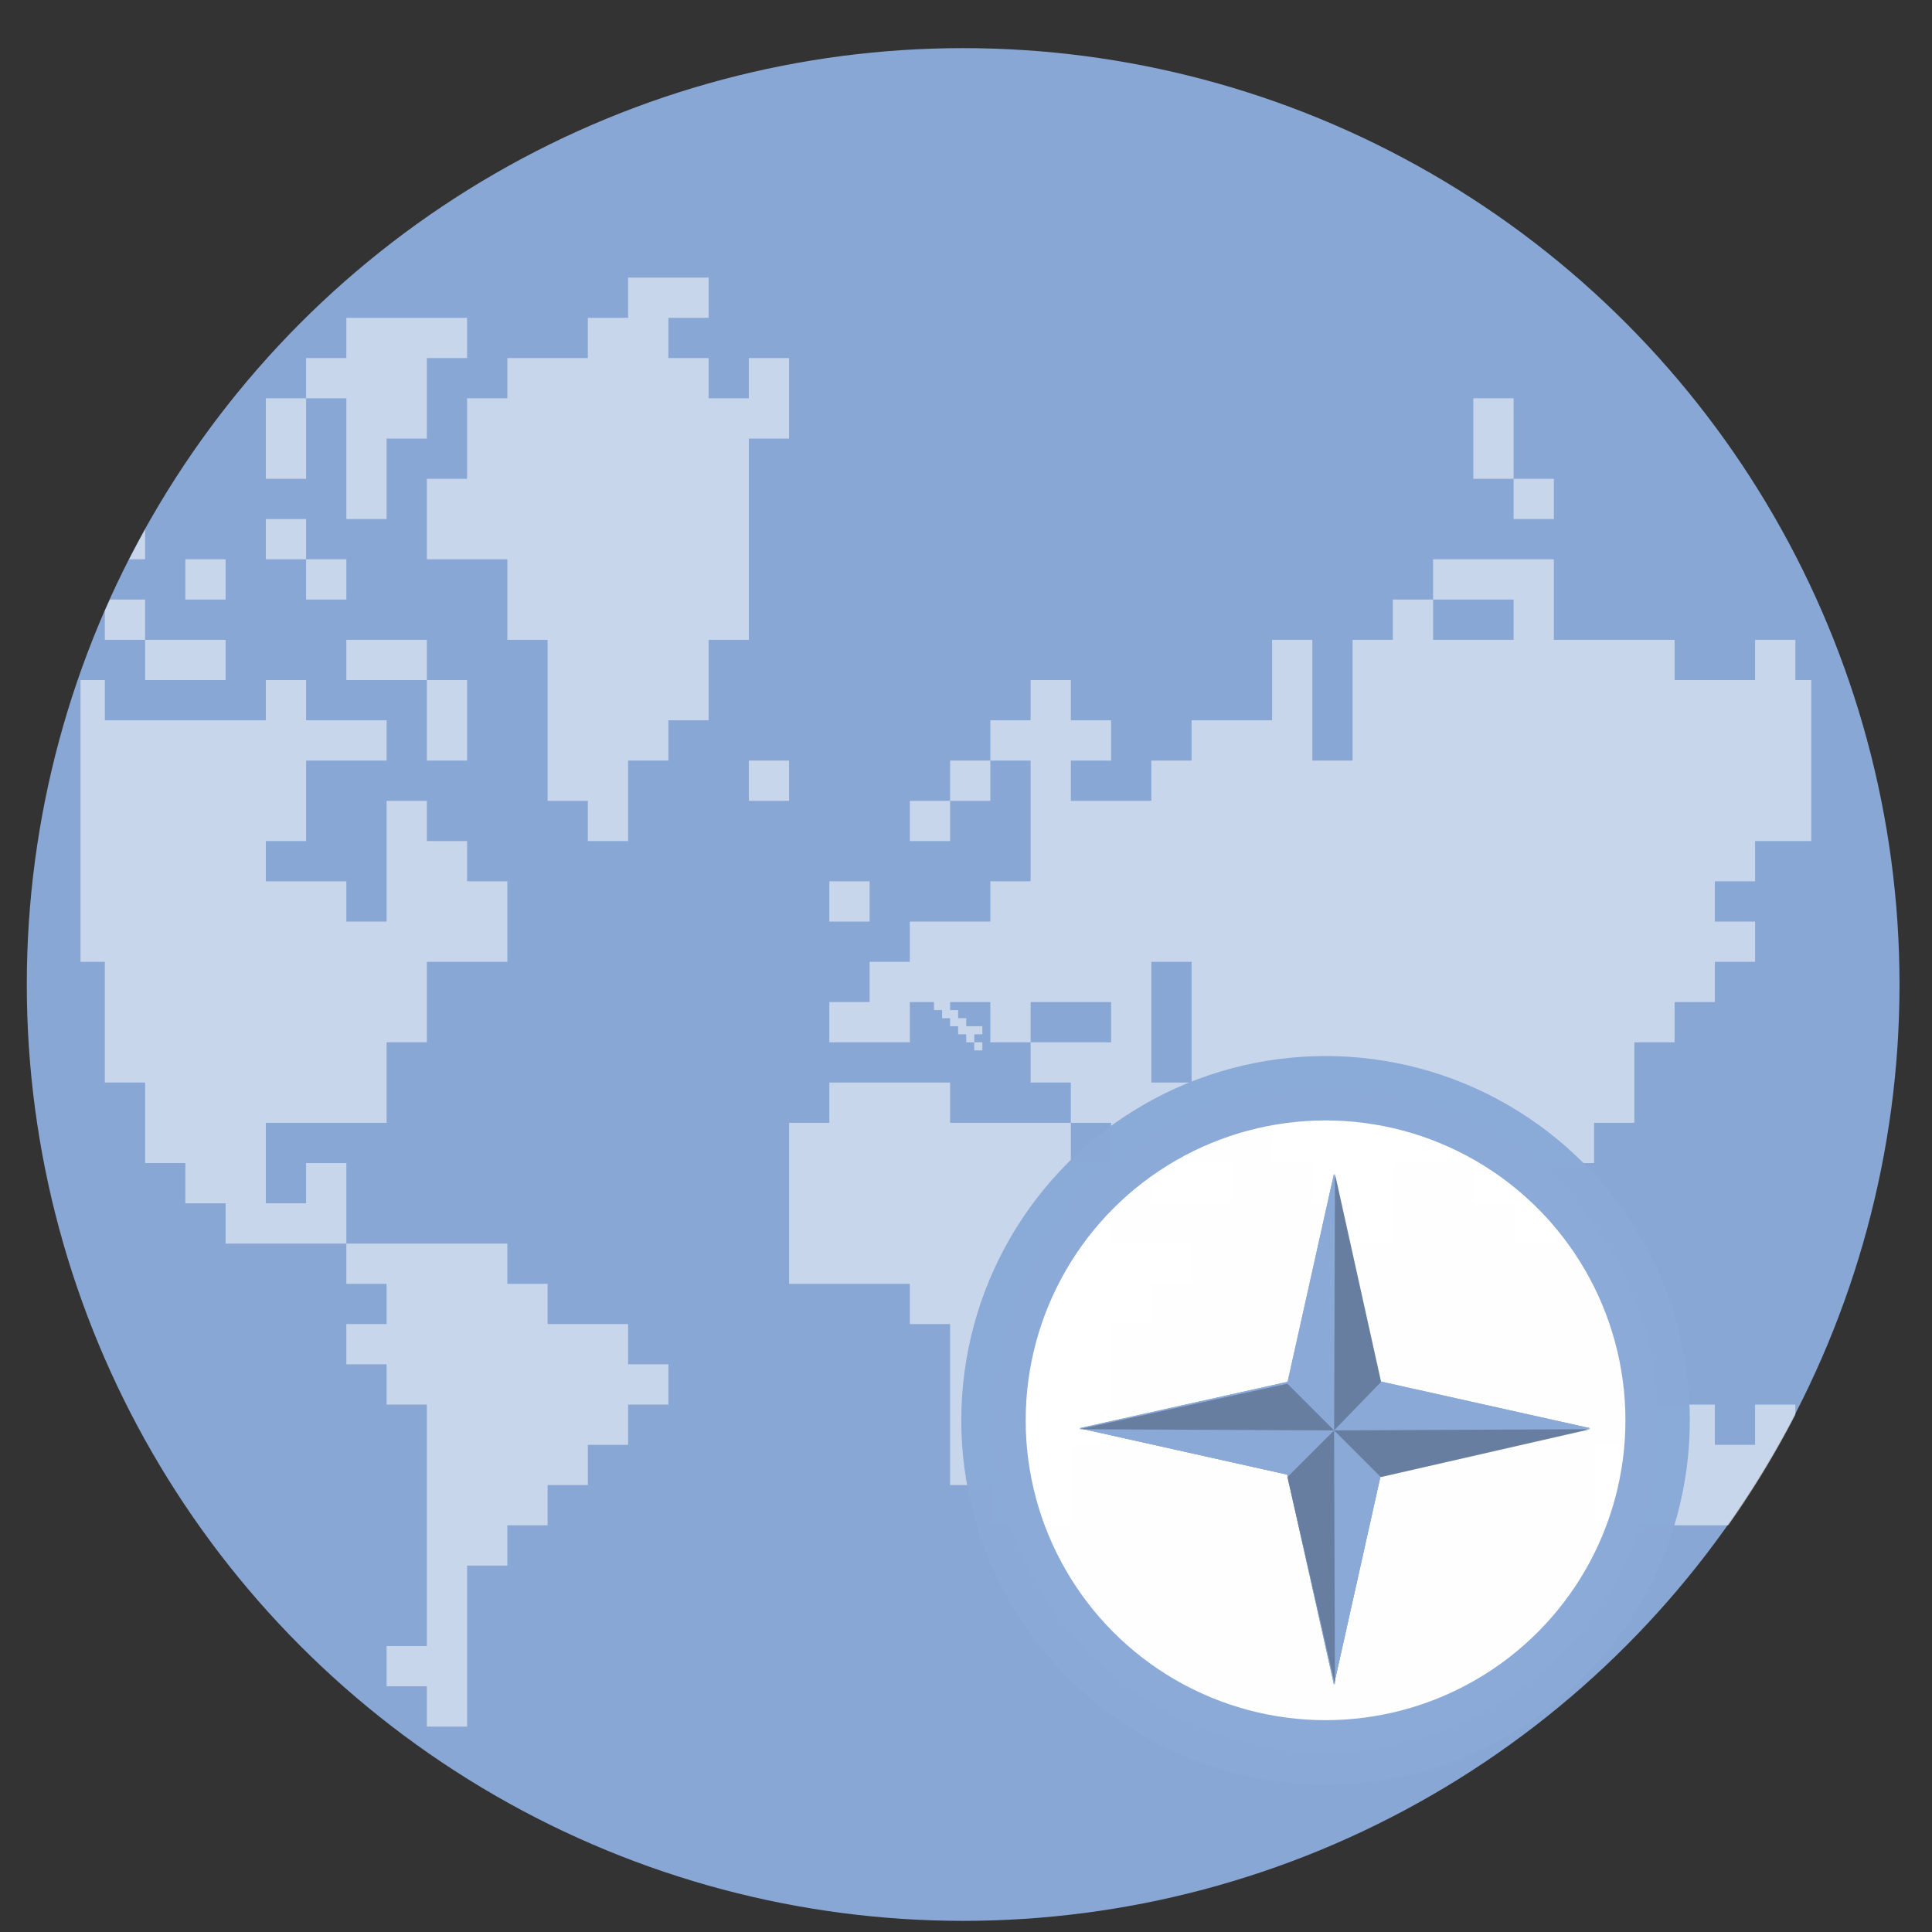 <?xml version="1.0" encoding="UTF-8" standalone="no"?>
<svg
   xmlns:dc="http://purl.org/dc/elements/1.1/"
   xmlns:cc="http://creativecommons.org/ns#"
   xmlns:rdf="http://www.w3.org/1999/02/22-rdf-syntax-ns#"
   xmlns:svg="http://www.w3.org/2000/svg"
   xmlns="http://www.w3.org/2000/svg"
   xmlns:sodipodi="http://sodipodi.sourceforge.net/DTD/sodipodi-0.dtd"
   xmlns:inkscape="http://www.inkscape.org/namespaces/inkscape"
   height="48"
   width="48"
   version="1.1"
   id="svg6"
   sodipodi:docname="kgeography.svg"
   inkscape:version="1.0.2 (e86c870879, 2021-01-15)">
  <rect width="100%" height="100%" fill="#333333" stroke="none"/>
  <defs
     id="defs10">
    <clipPath
       id="a">
      <rect
         height="43"
         ry="1.453"
         width="43"
         x="2"
         y="3"
         id="rect2" />
    </clipPath>
  </defs>
  <sodipodi:namedview
     pagecolor="#ffffff"
     bordercolor="#666666"
     borderopacity="1"
     objecttolerance="10"
     gridtolerance="10"
     guidetolerance="10"
     inkscape:pageopacity="0"
     inkscape:pageshadow="2"
     inkscape:window-width="1920"
     inkscape:window-height="1031"
     id="namedview8"
     showgrid="false"
     inkscape:zoom="6.6880515"
     inkscape:cx="-2.1262628"
     inkscape:cy="41.987249"
     inkscape:window-x="0"
     inkscape:window-y="24"
     inkscape:window-maximized="1"
     inkscape:current-layer="svg6"
     inkscape:document-rotation="0" />
  <circle
     cx="23.941"
     cy="31.535"
     fill="#74a2f3"
     opacity=".99"
     r="13.233"
     transform="matrix(1.758 0 0 1.758 -18.159 -30.979)"
     id="circle2"
     style="fill:#8aa9d6;fill-opacity:0.994" />
  <path
     id="path7"
     clip-path="url(#a)"
     d="M 15.605 6.896 L 15.605 7.896 L 14.605 7.896 L 14.605 8.896 L 12.605 8.896 L 12.605 9.896 L 11.605 9.896 L 11.605 10.896 L 11.605 11.896 L 10.605 11.896 L 10.605 12.896 L 10.605 13.896 L 12.605 13.896 L 12.605 14.896 L 12.605 15.896 L 13.605 15.896 L 13.605 16.896 L 13.605 17.896 L 13.605 18.896 L 13.605 19.896 L 14.605 19.896 L 14.605 20.896 L 15.605 20.896 L 15.605 19.896 L 15.605 18.896 L 16.605 18.896 L 16.605 17.896 L 17.605 17.896 L 17.605 16.896 L 17.605 15.896 L 18.605 15.896 L 18.605 14.896 L 18.605 13.896 L 18.605 12.896 L 18.605 11.896 L 18.605 10.896 L 19.605 10.896 L 19.605 9.896 L 19.605 8.896 L 18.605 8.896 L 18.605 9.896 L 17.605 9.896 L 17.605 8.896 L 16.605 8.896 L 16.605 7.896 L 17.605 7.896 L 17.605 6.896 L 15.605 6.896 z M 8.605 7.896 L 8.605 8.896 L 7.605 8.896 L 7.605 9.896 L 8.605 9.896 L 8.605 10.896 L 8.605 11.896 L 8.605 12.896 L 9.605 12.896 L 9.605 11.896 L 9.605 10.896 L 10.605 10.896 L 10.605 9.896 L 10.605 8.896 L 11.605 8.896 L 11.605 7.896 L 8.605 7.896 z M 7.605 9.896 L 6.605 9.896 L 6.605 10.896 L 6.605 11.896 L 7.605 11.896 L 7.605 10.896 L 7.605 9.896 z M 36.605 9.896 L 36.605 10.896 L 36.605 11.896 L 37.605 11.896 L 37.605 10.896 L 37.605 9.896 L 36.605 9.896 z M 37.605 11.896 L 37.605 12.896 L 38.605 12.896 L 38.605 11.896 L 37.605 11.896 z M 6.605 12.896 L 6.605 13.896 L 7.605 13.896 L 7.605 12.896 L 6.605 12.896 z M 7.605 13.896 L 7.605 14.896 L 8.605 14.896 L 8.605 13.896 L 7.605 13.896 z M 3.605 13.152 A 23.268 23.268 0 0 0 3.209 13.896 L 3.605 13.896 L 3.605 13.152 z M 4.605 13.896 L 4.605 14.896 L 5.605 14.896 L 5.605 13.896 L 4.605 13.896 z M 35.605 13.896 L 35.605 14.896 L 36.605 14.896 L 37.605 14.896 L 37.605 15.896 L 35.605 15.896 L 35.605 14.896 L 34.605 14.896 L 34.605 15.896 L 33.605 15.896 L 33.605 16.896 L 33.605 18.896 L 32.605 18.896 L 32.605 17.896 L 32.605 16.896 L 32.605 15.896 L 31.605 15.896 L 31.605 16.896 L 31.605 17.896 L 30.605 17.896 L 29.605 17.896 L 29.605 18.896 L 28.605 18.896 L 28.605 19.896 L 27.605 19.896 L 26.605 19.896 L 26.605 18.896 L 27.605 18.896 L 27.605 17.896 L 26.605 17.896 L 26.605 16.896 L 25.605 16.896 L 25.605 17.896 L 24.605 17.896 L 24.605 18.896 L 25.605 18.896 L 25.605 19.896 L 25.605 20.896 L 25.605 21.896 L 24.605 21.896 L 24.605 22.896 L 22.605 22.896 L 22.605 23.896 L 21.605 23.896 L 21.605 24.896 L 20.605 24.896 L 20.605 25.896 L 22.605 25.896 L 22.605 24.896 L 23.205 24.896 L 23.205 25.096 L 23.406 25.096 L 23.406 25.297 L 23.605 25.297 L 23.605 25.496 L 23.805 25.496 L 23.805 25.697 L 24.006 25.697 L 24.006 25.896 L 24.205 25.896 L 24.205 25.697 L 24.406 25.697 L 24.406 25.496 L 24.205 25.496 L 24.006 25.496 L 24.006 25.297 L 23.805 25.297 L 23.805 25.096 L 23.605 25.096 L 23.605 24.896 L 24.605 24.896 L 24.605 25.896 L 25.605 25.896 L 25.605 24.896 L 27.605 24.896 L 27.605 25.896 L 26.605 25.896 L 25.605 25.896 L 25.605 26.896 L 26.605 26.896 L 26.605 27.896 L 27.605 27.896 L 27.605 28.896 L 28.605 28.896 L 28.605 29.896 L 29.605 29.896 L 30.605 29.896 L 30.605 28.896 L 29.605 28.896 L 29.605 27.896 L 30.605 27.896 L 31.605 27.896 L 31.605 28.896 L 32.605 28.896 L 32.605 29.896 L 33.605 29.896 L 33.605 30.896 L 34.605 30.896 L 34.605 29.896 L 34.605 28.896 L 36.605 28.896 L 36.605 29.896 L 37.605 29.896 L 37.605 28.896 L 39.605 28.896 L 39.605 27.896 L 40.605 27.896 L 40.605 26.896 L 40.605 25.896 L 41.605 25.896 L 41.605 24.896 L 42.605 24.896 L 42.605 23.896 L 43.605 23.896 L 43.605 22.896 L 42.605 22.896 L 42.605 21.896 L 43.605 21.896 L 43.605 20.896 L 45.605 20.896 L 45.605 19.896 L 46.75 19.896 A 23.268 23.268 0 0 0 46.256 17.896 L 45.605 17.896 L 45.605 16.896 L 44.605 16.896 L 44.605 15.896 L 43.605 15.896 L 43.605 16.896 L 41.605 16.896 L 41.605 15.896 L 38.605 15.896 L 38.605 14.896 L 38.605 13.896 L 37.605 13.896 L 36.605 13.896 L 35.605 13.896 z M 37.605 29.896 L 37.605 30.896 L 38.605 30.896 L 38.605 29.896 L 37.605 29.896 z M 27.605 28.896 L 26.605 28.896 L 26.605 27.896 L 23.605 27.896 L 23.605 26.896 L 20.605 26.896 L 20.605 27.896 L 19.605 27.896 L 19.605 28.896 L 19.605 29.896 L 19.605 30.896 L 19.605 31.896 L 20.605 31.896 L 22.605 31.896 L 22.605 32.896 L 23.605 32.896 L 23.605 33.896 L 23.605 34.896 L 23.605 35.896 L 23.605 36.896 L 24.605 36.896 L 24.605 37.896 L 26.605 37.896 L 26.605 36.896 L 26.605 35.896 L 27.605 35.896 L 27.605 34.896 L 27.605 33.896 L 27.605 32.896 L 28.605 32.896 L 28.605 31.896 L 29.605 31.896 L 29.605 30.896 L 27.605 30.896 L 27.605 29.896 L 27.605 28.896 z M 24.205 25.896 L 24.205 26.096 L 24.406 26.096 L 24.406 25.896 L 24.205 25.896 z M 24.605 18.896 L 23.605 18.896 L 23.605 19.896 L 24.605 19.896 L 24.605 18.896 z M 23.605 19.896 L 22.605 19.896 L 22.605 20.896 L 23.605 20.896 L 23.605 19.896 z M 2.73 14.896 A 23.268 23.268 0 0 0 2.605 15.176 L 2.605 15.896 L 3.605 15.896 L 3.605 14.896 L 2.73 14.896 z M 3.605 15.896 L 3.605 16.896 L 4.605 16.896 L 5.605 16.896 L 5.605 15.896 L 4.605 15.896 L 3.605 15.896 z M 8.605 15.896 L 8.605 16.896 L 9.605 16.896 L 10.605 16.896 L 10.605 15.896 L 9.605 15.896 L 8.605 15.896 z M 10.605 16.896 L 10.605 17.896 L 10.605 18.896 L 11.605 18.896 L 11.605 17.896 L 11.605 16.896 L 10.605 16.896 z M 1.936 16.896 A 23.268 23.268 0 0 0 0.812 21.896 L 1.605 21.896 L 1.605 22.896 L 1.605 23.896 L 2.605 23.896 L 2.605 24.896 L 2.605 25.896 L 2.605 26.896 L 3.605 26.896 L 3.605 27.896 L 3.605 28.896 L 4.605 28.896 L 4.605 29.896 L 5.605 29.896 L 5.605 30.896 L 6.605 30.896 L 7.605 30.896 L 8.605 30.896 L 8.605 29.896 L 8.605 28.896 L 7.605 28.896 L 7.605 29.896 L 6.605 29.896 L 6.605 28.896 L 6.605 27.896 L 7.605 27.896 L 8.605 27.896 L 9.605 27.896 L 9.605 26.896 L 9.605 25.896 L 10.605 25.896 L 10.605 24.896 L 10.605 23.896 L 11.605 23.896 L 12.605 23.896 L 12.605 22.896 L 12.605 21.896 L 11.605 21.896 L 11.605 20.896 L 10.605 20.896 L 10.605 19.896 L 9.605 19.896 L 9.605 20.896 L 9.605 21.896 L 9.605 22.896 L 8.605 22.896 L 8.605 21.896 L 7.605 21.896 L 6.605 21.896 L 6.605 20.896 L 7.605 20.896 L 7.605 19.896 L 7.605 18.896 L 8.605 18.896 L 9.605 18.896 L 9.605 17.896 L 8.605 17.896 L 7.605 17.896 L 7.605 16.896 L 6.605 16.896 L 6.605 17.896 L 5.605 17.896 L 4.605 17.896 L 3.605 17.896 L 2.605 17.896 L 2.605 16.896 L 1.936 16.896 z M 8.605 30.896 L 8.605 31.896 L 9.605 31.896 L 9.605 32.896 L 8.605 32.896 L 8.605 33.896 L 9.605 33.896 L 9.605 34.896 L 10.605 34.896 L 10.605 35.896 L 10.605 36.896 L 10.605 37.896 L 10.605 38.896 L 10.605 39.896 L 10.605 40.896 L 9.605 40.896 L 9.605 41.896 L 10.605 41.896 L 10.605 42.896 L 11.605 42.896 L 11.605 41.896 L 11.605 40.896 L 11.605 39.896 L 11.605 38.896 L 12.605 38.896 L 12.605 37.896 L 13.605 37.896 L 13.605 36.896 L 14.605 36.896 L 14.605 35.896 L 15.605 35.896 L 15.605 34.896 L 16.605 34.896 L 16.605 33.896 L 15.605 33.896 L 15.605 32.896 L 14.605 32.896 L 13.605 32.896 L 13.605 31.896 L 12.605 31.896 L 12.605 30.896 L 11.605 30.896 L 10.605 30.896 L 9.605 30.896 L 8.605 30.896 z M 18.605 18.896 L 18.605 19.896 L 19.605 19.896 L 19.605 18.896 L 18.605 18.896 z M 46.605 20.896 L 46.605 21.896 L 47.061 21.896 A 23.268 23.268 0 0 0 46.926 20.896 L 46.605 20.896 z M 46.605 21.896 L 45.605 21.896 L 45.605 22.896 L 46.605 22.896 L 46.605 21.896 z M 20.605 21.896 L 20.605 22.896 L 21.605 22.896 L 21.605 21.896 L 20.605 21.896 z M 28.605 23.896 L 29.605 23.896 L 29.605 24.896 L 29.605 25.896 L 29.605 26.896 L 28.605 26.896 L 28.605 25.896 L 28.605 24.896 L 28.605 23.896 z M 40.605 34.896 L 40.605 35.896 L 39.605 35.896 L 39.605 36.896 L 39.605 37.896 L 42.938 37.896 A 23.268 23.268 0 0 0 44.605 35.15 L 44.605 34.896 L 43.605 34.896 L 43.605 35.896 L 42.605 35.896 L 42.605 34.896 L 40.605 34.896 z "
     style="fill:#ffffff;fill-opacity:0.538" />
  <circle
     cx="32.933"
     cy="35.287"
     fill="#ffffff"
     r="8.25"
     stroke="#ec725f"
     stroke-linecap="round"
     stroke-width="1.6"
     id="circle6"
     style="fill:#ffffff;fill-opacity:0.992;stroke:#8aa9d6;stroke-opacity:0.988" />
  <g
     id="path846"
     inkscape:transform-center-y="0.67410055"
     transform="matrix(0.494,0,0,-1.279,17.117,82.628)"
     style="opacity:1">
    <path
       style="color:#000000;font-style:normal;font-variant:normal;font-weight:normal;font-stretch:normal;font-size:medium;line-height:normal;font-family:sans-serif;font-variant-ligatures:normal;font-variant-position:normal;font-variant-caps:normal;font-variant-numeric:normal;font-variant-alternates:normal;font-variant-east-asian:normal;font-feature-settings:normal;font-variation-settings:normal;text-indent:0;text-align:start;text-decoration:none;text-decoration-line:none;text-decoration-style:solid;text-decoration-color:#000000;letter-spacing:normal;word-spacing:normal;text-transform:none;writing-mode:lr-tb;direction:ltr;text-orientation:mixed;dominant-baseline:auto;baseline-shift:baseline;text-anchor:start;white-space:normal;shape-padding:0;shape-margin:0;inline-size:0;clip-rule:nonzero;display:inline;overflow:visible;visibility:visible;isolation:auto;mix-blend-mode:normal;color-interpolation:sRGB;color-interpolation-filters:linearRGB;solid-color:#000000;solid-opacity:1;vector-effect:none;fill:#8aa9d6;fill-opacity:0.988;fill-rule:nonzero;stroke:none;stroke-width:1.2;stroke-linecap:square;stroke-linejoin:miter;stroke-miterlimit:4;stroke-dasharray:none;stroke-dashoffset:0;stroke-opacity:1;color-rendering:auto;image-rendering:auto;shape-rendering:auto;text-rendering:auto;enable-background:accumulate;stop-color:#000000;stop-opacity:1"
       d="m 32.459,33.08 1.826,3.162 h -3.652 z"
       id="path851" />
    <path
       id="path856"
       style="color:#000000;font-style:normal;font-variant:normal;font-weight:normal;font-stretch:normal;font-size:medium;line-height:normal;font-family:sans-serif;font-variant-ligatures:normal;font-variant-position:normal;font-variant-caps:normal;font-variant-numeric:normal;font-variant-alternates:normal;font-variant-east-asian:normal;font-feature-settings:normal;font-variation-settings:normal;text-indent:0;text-align:start;text-decoration:none;text-decoration-line:none;text-decoration-style:solid;text-decoration-color:#000000;letter-spacing:normal;word-spacing:normal;text-transform:none;writing-mode:lr-tb;direction:ltr;text-orientation:mixed;dominant-baseline:auto;baseline-shift:baseline;text-anchor:start;white-space:normal;shape-padding:0;shape-margin:0;inline-size:0;clip-rule:nonzero;display:inline;overflow:visible;visibility:visible;isolation:auto;mix-blend-mode:normal;color-interpolation:sRGB;color-interpolation-filters:linearRGB;solid-color:#000000;solid-opacity:1;vector-effect:none;fill:#8aa9d6;fill-opacity:0.988;fill-rule:nonzero;stroke:none;stroke-width:0.874;stroke-linecap:square;stroke-linejoin:miter;stroke-miterlimit:4;stroke-dasharray:none;stroke-dashoffset:0;stroke-opacity:1;color-rendering:auto;image-rendering:auto;shape-rendering:auto;text-rendering:auto;enable-background:accumulate;stop-color:#000000;stop-opacity:1"
       d="m 32.699,28.479 -1.279,8.484 h 2.559 z"
       transform="matrix(2.24,0,0,0.585,-40.799,15.229)"
       sodipodi:nodetypes="cccc" />
    <path
       id="path853"
       style="color:#000000;font-style:normal;font-variant:normal;font-weight:normal;font-stretch:normal;font-size:medium;line-height:normal;font-family:sans-serif;font-variant-ligatures:normal;font-variant-position:normal;font-variant-caps:normal;font-variant-numeric:normal;font-variant-alternates:normal;font-variant-east-asian:normal;font-feature-settings:normal;font-variation-settings:normal;text-indent:0;text-align:start;text-decoration:none;text-decoration-line:none;text-decoration-style:solid;text-decoration-color:#000000;letter-spacing:normal;word-spacing:normal;text-transform:none;writing-mode:lr-tb;direction:ltr;text-orientation:mixed;dominant-baseline:auto;baseline-shift:baseline;text-anchor:start;white-space:normal;shape-padding:0;shape-margin:0;inline-size:0;clip-rule:nonzero;display:inline;overflow:visible;visibility:visible;isolation:auto;mix-blend-mode:normal;color-interpolation:sRGB;color-interpolation-filters:linearRGB;solid-color:#000000;solid-opacity:1;vector-effect:none;fill:#8aa9d6;fill-opacity:0.988;fill-rule:nonzero;stroke:none;stroke-width:0.795;stroke-linecap:square;stroke-linejoin:miter;stroke-miterlimit:4;stroke-dasharray:none;stroke-dashoffset:0;stroke-opacity:1;color-rendering:auto;image-rendering:auto;shape-rendering:auto;text-rendering:auto;enable-background:accumulate;stop-color:#000000;stop-opacity:1"
       d="m 54.914,28.189 -1.416,6.344 1.416,6.346 1.418,-6.346 z"
       transform="matrix(2.022,0,0,-0.782,-78.598,63.844)" />
    <path
       id="path868"
       style="color:#000000;font-style:normal;font-variant:normal;font-weight:normal;font-stretch:normal;font-size:medium;line-height:normal;font-family:sans-serif;font-variant-ligatures:normal;font-variant-position:normal;font-variant-caps:normal;font-variant-numeric:normal;font-variant-alternates:normal;font-variant-east-asian:normal;font-feature-settings:normal;font-variation-settings:normal;text-indent:0;text-align:start;text-decoration:none;text-decoration-line:none;text-decoration-style:solid;text-decoration-color:#000000;letter-spacing:normal;word-spacing:normal;text-transform:none;writing-mode:lr-tb;direction:ltr;text-orientation:mixed;dominant-baseline:auto;baseline-shift:baseline;text-anchor:start;white-space:normal;shape-padding:0;shape-margin:0;inline-size:0;clip-rule:nonzero;display:inline;overflow:visible;visibility:visible;isolation:auto;mix-blend-mode:normal;color-interpolation:sRGB;color-interpolation-filters:linearRGB;solid-color:#000000;solid-opacity:1;vector-effect:none;fill:#8aa9d6;fill-opacity:0.988;fill-rule:nonzero;stroke:none;stroke-width:0.795;stroke-linecap:square;stroke-linejoin:miter;stroke-miterlimit:4;stroke-dasharray:none;stroke-dashoffset:0;stroke-opacity:1;color-rendering:auto;image-rendering:auto;shape-rendering:auto;text-rendering:auto;enable-background:accumulate;stop-color:#000000;stop-opacity:1"
       d="m 54.914,28.189 -1.416,6.344 1.416,6.346 1.418,-6.346 z"
       transform="matrix(2.022,0,0,-0.782,-78.598,63.844)" />
  </g>
  <g
     id="g878"
     transform="matrix(0,0.494,1.279,0,-13.953,19.459)"
     style="opacity:1"
     inkscape:transform-center-x="0.6741006">
    <path
       style="color:#000000;font-style:normal;font-variant:normal;font-weight:normal;font-stretch:normal;font-size:medium;line-height:normal;font-family:sans-serif;font-variant-ligatures:normal;font-variant-position:normal;font-variant-caps:normal;font-variant-numeric:normal;font-variant-alternates:normal;font-variant-east-asian:normal;font-feature-settings:normal;font-variation-settings:normal;text-indent:0;text-align:start;text-decoration:none;text-decoration-line:none;text-decoration-style:solid;text-decoration-color:#000000;letter-spacing:normal;word-spacing:normal;text-transform:none;writing-mode:lr-tb;direction:ltr;text-orientation:mixed;dominant-baseline:auto;baseline-shift:baseline;text-anchor:start;white-space:normal;shape-padding:0;shape-margin:0;inline-size:0;clip-rule:nonzero;display:inline;overflow:visible;visibility:visible;isolation:auto;mix-blend-mode:normal;color-interpolation:sRGB;color-interpolation-filters:linearRGB;solid-color:#000000;solid-opacity:1;vector-effect:none;fill:#8aa9d6;fill-opacity:0.988;fill-rule:nonzero;stroke:none;stroke-width:1.2;stroke-linecap:square;stroke-linejoin:miter;stroke-miterlimit:4;stroke-dasharray:none;stroke-dashoffset:0;stroke-opacity:1;color-rendering:auto;image-rendering:auto;shape-rendering:auto;text-rendering:auto;enable-background:accumulate;stop-color:#000000;stop-opacity:1"
       d="m 32.459,33.08 1.826,3.162 h -3.652 z"
       id="path870" />
    <path
       id="path872"
       style="color:#000000;font-style:normal;font-variant:normal;font-weight:normal;font-stretch:normal;font-size:medium;line-height:normal;font-family:sans-serif;font-variant-ligatures:normal;font-variant-position:normal;font-variant-caps:normal;font-variant-numeric:normal;font-variant-alternates:normal;font-variant-east-asian:normal;font-feature-settings:normal;font-variation-settings:normal;text-indent:0;text-align:start;text-decoration:none;text-decoration-line:none;text-decoration-style:solid;text-decoration-color:#000000;letter-spacing:normal;word-spacing:normal;text-transform:none;writing-mode:lr-tb;direction:ltr;text-orientation:mixed;dominant-baseline:auto;baseline-shift:baseline;text-anchor:start;white-space:normal;shape-padding:0;shape-margin:0;inline-size:0;clip-rule:nonzero;display:inline;overflow:visible;visibility:visible;isolation:auto;mix-blend-mode:normal;color-interpolation:sRGB;color-interpolation-filters:linearRGB;solid-color:#000000;solid-opacity:1;vector-effect:none;fill:#8aa9d6;fill-opacity:0.988;fill-rule:nonzero;stroke:none;stroke-width:0.874;stroke-linecap:square;stroke-linejoin:miter;stroke-miterlimit:4;stroke-dasharray:none;stroke-dashoffset:0;stroke-opacity:1;color-rendering:auto;image-rendering:auto;shape-rendering:auto;text-rendering:auto;enable-background:accumulate;stop-color:#000000;stop-opacity:1"
       d="m 32.699,28.479 -1.279,8.484 h 2.559 z"
       transform="matrix(2.24,0,0,0.585,-40.799,15.229)"
       sodipodi:nodetypes="cccc" />
    <path
       id="path874"
       style="color:#000000;font-style:normal;font-variant:normal;font-weight:normal;font-stretch:normal;font-size:medium;line-height:normal;font-family:sans-serif;font-variant-ligatures:normal;font-variant-position:normal;font-variant-caps:normal;font-variant-numeric:normal;font-variant-alternates:normal;font-variant-east-asian:normal;font-feature-settings:normal;font-variation-settings:normal;text-indent:0;text-align:start;text-decoration:none;text-decoration-line:none;text-decoration-style:solid;text-decoration-color:#000000;letter-spacing:normal;word-spacing:normal;text-transform:none;writing-mode:lr-tb;direction:ltr;text-orientation:mixed;dominant-baseline:auto;baseline-shift:baseline;text-anchor:start;white-space:normal;shape-padding:0;shape-margin:0;inline-size:0;clip-rule:nonzero;display:inline;overflow:visible;visibility:visible;isolation:auto;mix-blend-mode:normal;color-interpolation:sRGB;color-interpolation-filters:linearRGB;solid-color:#000000;solid-opacity:1;vector-effect:none;fill:#8aa9d6;fill-opacity:0.988;fill-rule:nonzero;stroke:none;stroke-width:0.795;stroke-linecap:square;stroke-linejoin:miter;stroke-miterlimit:4;stroke-dasharray:none;stroke-dashoffset:0;stroke-opacity:1;color-rendering:auto;image-rendering:auto;shape-rendering:auto;text-rendering:auto;enable-background:accumulate;stop-color:#000000;stop-opacity:1"
       d="m 54.914,28.189 -1.416,6.344 1.416,6.346 1.418,-6.346 z"
       transform="matrix(2.022,0,0,-0.782,-78.598,63.844)" />
    <path
       id="path876"
       style="color:#000000;font-style:normal;font-variant:normal;font-weight:normal;font-stretch:normal;font-size:medium;line-height:normal;font-family:sans-serif;font-variant-ligatures:normal;font-variant-position:normal;font-variant-caps:normal;font-variant-numeric:normal;font-variant-alternates:normal;font-variant-east-asian:normal;font-feature-settings:normal;font-variation-settings:normal;text-indent:0;text-align:start;text-decoration:none;text-decoration-line:none;text-decoration-style:solid;text-decoration-color:#000000;letter-spacing:normal;word-spacing:normal;text-transform:none;writing-mode:lr-tb;direction:ltr;text-orientation:mixed;dominant-baseline:auto;baseline-shift:baseline;text-anchor:start;white-space:normal;shape-padding:0;shape-margin:0;inline-size:0;clip-rule:nonzero;display:inline;overflow:visible;visibility:visible;isolation:auto;mix-blend-mode:normal;color-interpolation:sRGB;color-interpolation-filters:linearRGB;solid-color:#000000;solid-opacity:1;vector-effect:none;fill:#8aa9d6;fill-opacity:0.988;fill-rule:nonzero;stroke:none;stroke-width:0.795;stroke-linecap:square;stroke-linejoin:miter;stroke-miterlimit:4;stroke-dasharray:none;stroke-dashoffset:0;stroke-opacity:1;color-rendering:auto;image-rendering:auto;shape-rendering:auto;text-rendering:auto;enable-background:accumulate;stop-color:#000000;stop-opacity:1"
       d="m 54.914,28.189 -1.416,6.344 1.416,6.346 1.418,-6.346 z"
       transform="matrix(2.022,0,0,-0.782,-78.598,63.844)" />
  </g>
  <path
     style="fill:#677ea0;stroke:none;stroke-width:1px;stroke-linecap:butt;stroke-linejoin:miter;stroke-opacity:1;fill-opacity:0.988"
     d="m 31.985,36.698 1.16,-1.16 0.021,6.316 z"
     id="path882"
     sodipodi:nodetypes="cc" />
  <path
     style="fill:#677ea0;fill-opacity:0.988;stroke:none;stroke-width:1px;stroke-linecap:butt;stroke-linejoin:miter;stroke-opacity:1"
     d="m 34.313,34.332 -1.167,1.205 0.021,-6.374 z"
     id="path884"
     sodipodi:nodetypes="cccc" />
  <path
     style="fill:#677ea0;fill-opacity:0.988;stroke:none;stroke-width:1px;stroke-linecap:butt;stroke-linejoin:miter;stroke-opacity:1"
     d="m 31.985,34.378 1.16,1.16 -6.323,-0.03 z"
     id="path886"
     sodipodi:nodetypes="cccc" />
  <path
     style="fill:#677ea0;fill-opacity:0.988;stroke:none;stroke-width:1px;stroke-linecap:butt;stroke-linejoin:miter;stroke-opacity:1"
     d="m 34.306,36.698 -1.16,-1.16 6.366,-0.03 z"
     id="path888"
     sodipodi:nodetypes="cccc" />
</svg>
